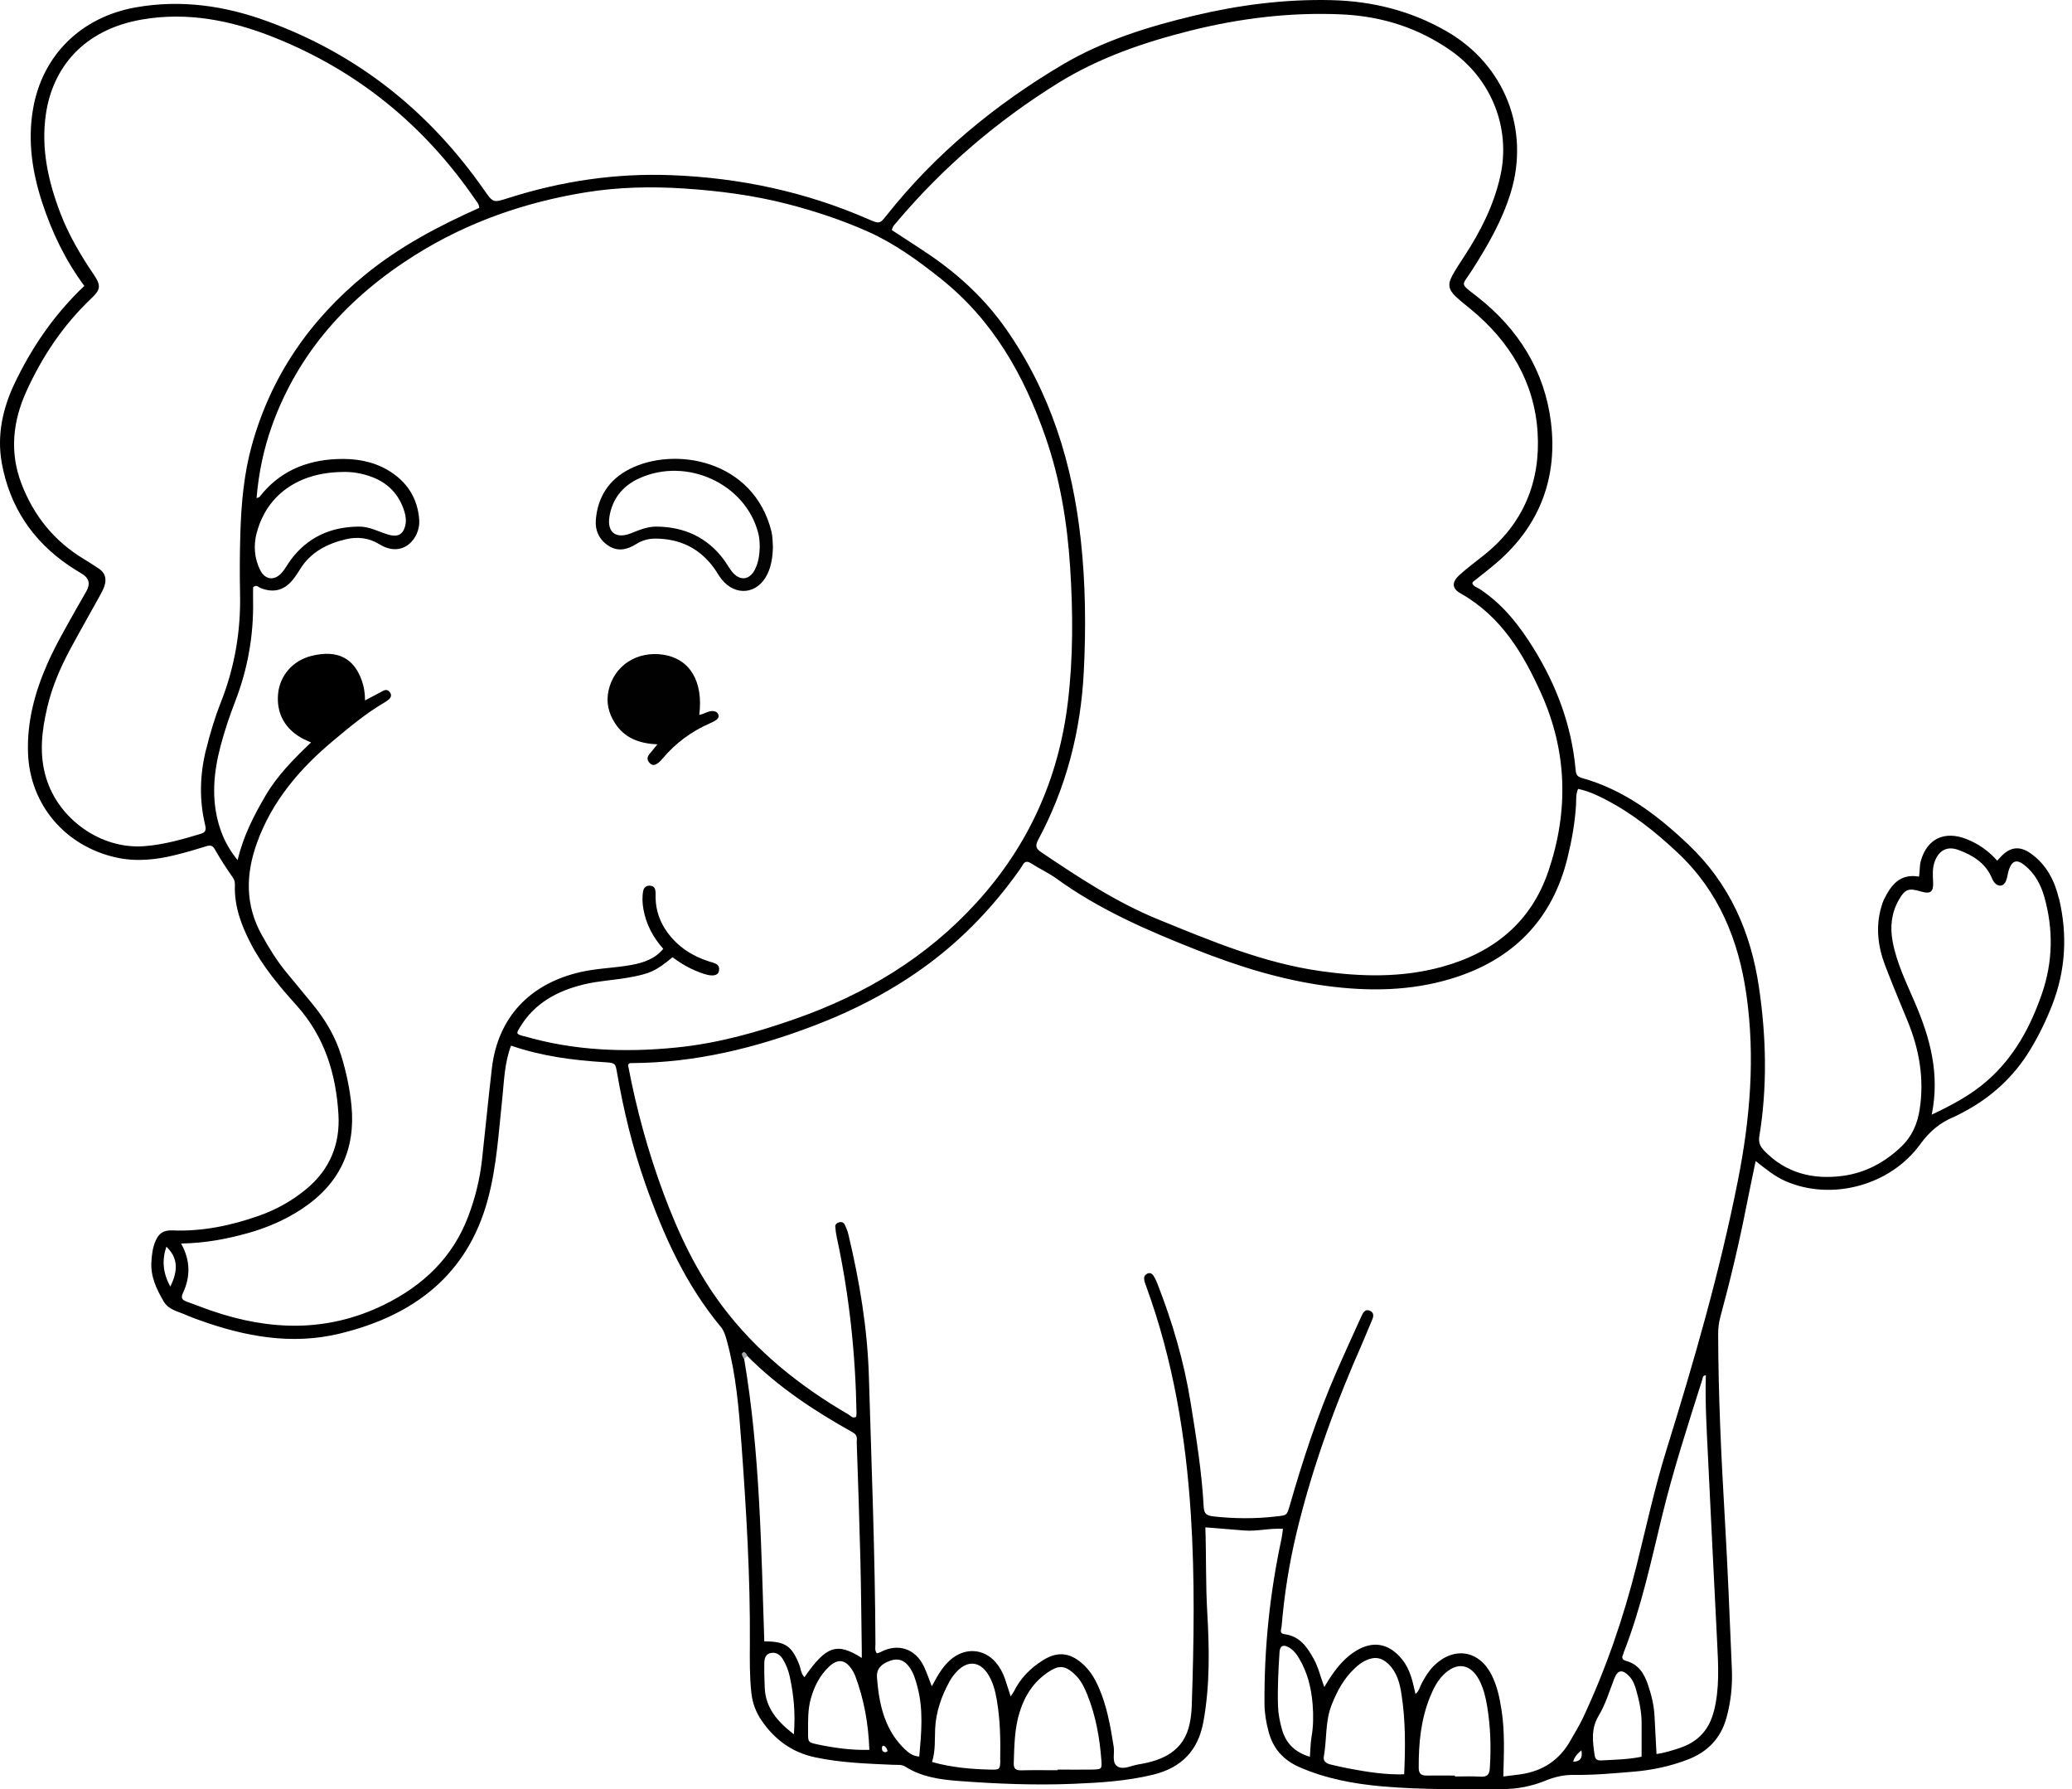 <svg width="139" height="120" viewBox="0 0 139 120" fill="none" xmlns="http://www.w3.org/2000/svg">
<path d="M138.128 60.294C137.848 59.099 137.308 58.004 136.24 57.245C135.489 56.711 134.843 56.795 134.217 57.469C134.144 57.549 134.072 57.629 133.982 57.723C133.408 57.072 132.726 56.591 131.921 56.274C130.437 55.689 129.261 56.264 128.853 57.76C128.767 58.08 128.798 58.411 128.739 58.792C127.435 58.571 126.865 59.373 126.398 60.304C126.312 60.475 126.253 60.662 126.201 60.849C125.82 62.171 125.98 63.47 126.457 64.733C126.937 65.995 127.46 67.24 127.975 68.49C128.756 70.39 129.095 72.337 128.784 74.384C128.635 75.372 128.272 76.214 127.525 76.925C126.433 77.96 125.15 78.652 123.652 78.859C121.629 79.136 119.81 78.682 118.361 77.186C118.092 76.905 117.957 76.628 118.022 76.227C118.569 72.884 118.493 69.541 117.998 66.202C117.459 62.538 116.044 59.279 113.267 56.644C111.196 54.681 108.962 52.968 106.113 52.176C105.725 52.069 105.722 51.842 105.694 51.568C105.428 48.67 104.432 46.001 102.9 43.517C101.945 41.974 100.842 40.545 99.276 39.513C99.096 39.396 98.861 39.342 98.774 39.135C98.788 39.082 98.788 39.048 98.802 39.035C99.348 38.594 99.909 38.17 100.438 37.713C103.36 35.185 104.501 31.942 104.041 28.282C103.612 24.889 101.883 22.074 99.096 19.896C97.879 18.945 98.052 19.218 98.76 18.107C99.808 16.463 100.77 14.797 101.344 12.93C102.637 8.719 100.967 4.354 97.042 2.097C94.649 0.721 92.083 0.08 89.341 0.01C86.225 -0.067 83.15 0.327 80.128 1.045C77.033 1.783 74 2.725 71.265 4.344C66.738 7.029 62.751 10.319 59.504 14.41C59.016 15.024 59.013 15.031 58.238 14.694C54.043 12.864 49.638 11.925 45.038 11.748C41.297 11.604 37.672 12.146 34.128 13.274C33.07 13.611 33.084 13.608 32.475 12.74C28.823 7.514 24.034 3.636 17.892 1.412C15.06 0.377 12.131 -0.04 9.108 0.494C5.411 1.148 2.818 3.74 2.213 7.333C1.85 9.477 2.164 11.551 2.832 13.591C3.485 15.588 4.395 17.472 5.657 19.175C3.651 21.075 2.147 23.273 0.995 25.68C0.183 27.377 -0.218 29.187 0.12 31.057C0.646 33.952 2.157 36.267 4.664 37.96C4.945 38.15 5.235 38.321 5.522 38.498C5.976 38.778 6.07 39.159 5.802 39.64C5.612 39.977 5.415 40.311 5.225 40.648C4.509 41.927 3.762 43.193 3.171 44.532C2.327 46.446 1.801 48.429 1.881 50.533C2.009 53.953 4.36 56.751 7.801 57.513C9.125 57.806 10.464 57.669 11.774 57.342C12.463 57.172 13.14 56.975 13.815 56.764C14.098 56.674 14.254 56.681 14.42 56.975C14.787 57.626 15.198 58.251 15.627 58.865C15.755 59.049 15.762 59.219 15.758 59.406C15.717 60.795 16.187 62.048 16.816 63.267C17.612 64.806 18.729 66.132 19.884 67.418C21.793 69.538 22.55 72.056 22.706 74.771C22.816 76.735 22.135 78.438 20.541 79.754C19.6 80.532 18.549 81.12 17.394 81.53C15.513 82.198 13.569 82.602 11.557 82.522C10.965 82.499 10.668 82.716 10.45 83.193C10.239 83.657 10.184 84.148 10.156 84.643C10.097 85.614 10.498 86.459 10.979 87.284C11.311 87.852 11.927 87.945 12.456 88.183C12.764 88.319 13.085 88.436 13.403 88.55C16.443 89.638 19.552 90.22 22.764 89.448C27.799 88.239 31.375 85.471 32.727 80.438C33.326 78.218 33.45 75.937 33.696 73.669C33.82 72.5 33.837 71.311 34.283 70.129C36.334 70.834 38.433 71.111 40.563 71.241C41.293 71.285 41.286 71.318 41.4 71.983C41.84 74.504 42.441 76.989 43.299 79.413C44.506 82.836 45.975 86.125 48.344 88.977C48.583 89.261 48.676 89.605 48.77 89.956C49.382 92.203 49.569 94.507 49.738 96.808C50.066 101.28 50.336 105.755 50.305 110.243C50.298 111.342 50.284 112.444 50.405 113.543C50.478 114.214 50.706 114.828 51.087 115.386C51.951 116.652 53.11 117.523 54.669 117.857C56.402 118.228 58.162 118.285 59.926 118.362C60.202 118.375 60.479 118.325 60.749 118.495C61.831 119.183 63.086 119.353 64.324 119.447C66.88 119.641 69.446 119.741 72.008 119.637C73.796 119.564 75.584 119.454 77.337 119.029C79.298 118.555 80.387 117.373 80.733 115.463C81.172 113.032 81.131 110.587 80.989 108.146C80.879 106.253 80.927 104.359 80.861 102.436C81.774 102.509 82.615 102.576 83.455 102.646C84.316 102.719 85.177 102.479 86.069 102.536C86.028 102.823 86.007 103.017 85.969 103.204C85.184 106.85 84.803 110.537 84.828 114.261C84.831 114.899 84.938 115.516 85.101 116.131C85.391 117.24 86.062 118.028 87.151 118.509C88.936 119.293 90.828 119.644 92.757 119.811C95.427 120.041 98.107 120.001 100.784 119.991C101.786 119.991 102.772 119.798 103.692 119.42C104.314 119.166 104.933 119.029 105.59 119.039C106.932 119.056 108.267 118.933 109.598 118.822C110.847 118.719 112.071 118.455 113.24 118.004C114.564 117.493 115.432 116.582 115.813 115.232C116.113 114.157 116.228 113.068 116.183 111.966C116.041 108.587 115.906 105.204 115.709 101.828C115.467 97.707 115.273 93.586 115.263 89.458C115.263 89.071 115.308 88.697 115.411 88.319C116.089 85.822 116.684 83.307 117.182 80.769C117.365 79.834 117.566 78.899 117.777 77.87C118.462 78.408 119.06 78.899 119.783 79.216C122.843 80.555 126.789 79.537 128.819 76.741C129.438 75.886 130.147 75.289 131.105 74.895C131.312 74.808 131.509 74.694 131.71 74.591C133.601 73.592 135.106 72.206 136.198 70.403C136.79 69.428 137.281 68.409 137.689 67.354C138.578 65.046 138.699 62.682 138.138 60.294H138.128ZM60.233 14.804C63.311 11.18 66.897 8.108 70.978 5.573C73.71 3.877 76.722 2.845 79.841 2.06C83.195 1.219 86.598 0.805 90.063 0.968C92.709 1.095 95.129 1.866 97.294 3.369C100.05 5.283 101.364 8.582 100.652 11.795C100.216 13.758 99.324 15.522 98.221 17.205C97.948 17.622 97.668 18.04 97.429 18.477C97.111 19.058 97.17 19.419 97.654 19.883C97.975 20.19 98.335 20.464 98.681 20.751C101.313 22.922 102.938 25.66 103.149 28.993C103.356 32.256 102.232 35.105 99.535 37.245C98.985 37.683 98.418 38.1 97.899 38.571C97.391 39.035 97.395 39.466 97.965 39.786C100.701 41.329 102.181 43.827 103.384 46.496C105.137 50.386 105.241 54.373 103.882 58.404C102.724 61.837 100.223 63.888 96.717 64.849C94.044 65.581 91.315 65.517 88.59 65.13C84.755 64.586 81.238 63.106 77.707 61.667C74.882 60.515 72.378 58.855 69.882 57.179C69.525 56.938 69.415 56.761 69.639 56.34C71.541 52.797 72.506 49.024 72.707 45.036C72.856 42.087 72.825 39.149 72.506 36.22C71.953 31.12 70.48 26.322 67.468 22.034C66.091 20.073 64.362 18.457 62.367 17.098C61.53 16.53 60.676 15.989 59.832 15.435C59.874 15.161 60.078 14.994 60.237 14.807L60.233 14.804ZM13.822 50.273C13.403 51.962 13.358 53.649 13.763 55.335C13.849 55.689 13.777 55.83 13.445 55.93C12.196 56.304 10.941 56.664 9.63 56.755C6.774 56.952 3.938 54.958 3.094 52.169C2.614 50.586 2.801 49.01 3.171 47.441C3.485 46.092 4.025 44.822 4.678 43.603C5.318 42.408 5.992 41.233 6.649 40.044C6.781 39.803 6.923 39.556 7.006 39.299C7.158 38.838 7.068 38.424 6.629 38.133C6.3 37.916 5.968 37.703 5.633 37.499C3.624 36.29 2.261 34.58 1.442 32.446C0.632 30.339 0.861 28.252 1.763 26.262C2.818 23.937 4.229 21.807 6.127 20.013C6.739 19.436 6.798 19.168 6.3 18.43C5.408 17.118 4.609 15.762 4.045 14.283C3.229 12.142 2.745 9.965 3.077 7.664C3.523 4.575 5.571 1.997 9.506 1.312C12.577 0.778 15.516 1.369 18.341 2.491C24.009 4.742 28.47 8.425 31.852 13.341C31.977 13.521 32.139 13.685 32.15 13.942C29.439 15.151 26.838 16.52 24.528 18.4C20.755 21.473 18.172 25.256 16.896 29.858C16.363 31.778 16.187 33.755 16.125 35.736C16.083 37.112 16.076 38.487 16.104 39.863C16.156 42.368 15.734 44.782 14.807 47.127C14.403 48.152 14.088 49.207 13.825 50.276L13.822 50.273ZM11.425 86.289C10.924 85.374 10.855 84.516 11.162 83.614C11.899 84.322 11.996 85.14 11.425 86.289ZM35.131 69.495C34.619 69.344 34.619 69.334 34.882 68.897C35.847 67.291 37.365 66.459 39.17 66.022C40.166 65.781 41.193 65.738 42.199 65.557C43.586 65.31 44.018 65.117 45.118 64.198C45.789 64.713 46.487 65.076 47.248 65.324C47.801 65.501 48.161 65.43 48.223 65.15C48.341 64.639 47.919 64.592 47.566 64.482C46.425 64.121 45.474 63.494 44.779 62.542C44.274 61.854 44.001 61.083 43.98 60.231C43.98 60.094 43.98 59.957 43.977 59.82C43.966 59.61 43.894 59.443 43.648 59.406C43.371 59.366 43.195 59.513 43.15 59.75C43.071 60.157 43.091 60.572 43.164 60.982C43.344 61.981 43.8 62.856 44.495 63.637C43.935 64.315 43.171 64.569 42.348 64.719C41.231 64.923 40.09 64.936 38.973 65.187C35.539 65.962 33.395 68.242 32.997 71.649C32.758 73.696 32.561 75.75 32.333 77.8C32.188 79.089 31.88 80.341 31.42 81.56C30.383 84.315 28.408 86.219 25.728 87.525C21.952 89.361 18.12 89.251 14.237 87.925C13.676 87.735 13.127 87.511 12.566 87.314C12.259 87.204 12.1 87.094 12.272 86.723C12.777 85.641 12.788 84.543 12.148 83.4C13.732 83.377 15.194 83.103 16.63 82.702C17.923 82.342 19.133 81.817 20.247 81.083C22.792 79.406 23.867 77.069 23.577 74.133C23.466 73.011 23.228 71.906 22.899 70.824C22.509 69.541 21.834 68.403 20.98 67.357C20.396 66.646 19.811 65.938 19.223 65.227C18.58 64.452 18.061 63.604 17.574 62.729C16.436 60.702 16.477 58.631 17.245 56.514C18.241 53.759 20.074 51.585 22.325 49.702C23.421 48.783 24.521 47.865 25.766 47.13C25.887 47.06 26.008 46.98 26.108 46.886C26.243 46.759 26.274 46.592 26.164 46.439C26.057 46.295 25.908 46.225 25.725 46.322C25.33 46.529 24.936 46.739 24.487 46.976C24.49 46.479 24.414 46.051 24.269 45.637C23.753 44.181 22.685 43.543 20.89 43.991C19.607 44.312 18.77 45.34 18.656 46.526C18.528 47.865 19.137 48.943 20.378 49.575C20.503 49.638 20.634 49.688 20.866 49.795C19.711 50.894 18.611 52.002 17.823 53.345C17.038 54.681 16.329 56.053 15.938 57.686C15.326 56.931 14.956 56.194 14.71 55.395C14.164 53.595 14.326 51.809 14.8 50.022C15.067 49.01 15.402 48.015 15.779 47.04C16.616 44.876 17.014 42.645 16.979 40.337C16.972 40.007 16.979 39.68 16.979 39.386C17.204 39.185 17.325 39.376 17.466 39.432C18.307 39.773 19.023 39.616 19.6 38.935C19.797 38.701 19.967 38.444 20.126 38.184C20.828 37.038 21.945 36.46 23.217 36.163C23.971 35.989 24.746 36.066 25.438 36.494C27.046 37.492 28.201 36.083 28.125 34.888C28.028 33.415 27.302 32.276 25.991 31.515C24.96 30.917 23.812 30.74 22.63 30.787C20.496 30.87 18.715 31.645 17.411 33.325C17.384 33.361 17.311 33.368 17.211 33.405C17.352 31.722 17.688 30.109 18.255 28.529C20.032 23.597 23.39 19.903 27.862 17.098C31.365 14.9 35.224 13.555 39.332 12.893C41.497 12.546 43.683 12.499 45.889 12.643C48.223 12.797 50.523 13.091 52.785 13.672C54.652 14.152 56.485 14.757 58.235 15.538C60.019 16.337 61.596 17.479 63.114 18.691C66.645 21.503 68.713 25.21 70.138 29.311C71.123 32.142 71.597 35.071 71.79 38.043C71.984 41.066 72.001 44.098 71.635 47.11C71.019 52.183 69.031 56.674 65.51 60.538C62.173 64.202 58.065 66.68 53.359 68.332C50.761 69.248 48.116 69.982 45.363 70.256C41.916 70.6 38.489 70.47 35.141 69.488L35.131 69.495ZM17.228 35.726C17.888 33.218 19.994 31.688 22.968 31.655C23.574 31.628 24.296 31.735 24.991 32.005C26.098 32.433 26.79 33.218 27.129 34.306C27.229 34.63 27.263 34.958 27.18 35.282C27.028 35.866 26.655 36.04 26.039 35.853C25.393 35.656 24.787 35.315 24.085 35.318C22.17 35.328 20.62 36.043 19.497 37.562C19.299 37.83 19.144 38.13 18.929 38.384C18.428 38.972 17.788 38.911 17.446 38.217C17.058 37.425 17 36.577 17.221 35.726H17.228ZM53.262 116.321C52.117 115.44 51.353 114.518 51.301 113.182C51.28 112.634 51.263 112.09 51.273 111.542C51.28 111.235 51.353 110.914 51.74 110.858C52.079 110.808 52.331 110.978 52.508 111.262C52.743 111.643 52.899 112.053 52.989 112.481C53.245 113.686 53.369 114.902 53.258 116.324L53.262 116.321ZM53.611 111.629C53.113 110.387 52.688 110.086 51.273 110.083C51.062 103.751 50.983 97.406 49.921 91.131C49.88 90.951 49.959 90.897 50.132 90.941C52.197 93.025 54.638 94.634 57.208 96.067C57.571 96.271 57.467 96.511 57.474 96.752C57.564 99.336 57.65 101.921 57.716 104.506C57.768 106.57 57.782 108.63 57.813 110.694C57.813 110.848 57.813 111.001 57.813 111.195C56.139 110.133 55.423 110.38 53.967 112.487C53.722 112.24 53.725 111.906 53.611 111.629ZM54.856 116.996C54.202 116.859 54.209 116.835 54.209 116.201C54.209 115.433 54.185 114.668 54.396 113.913C54.624 113.105 54.991 112.374 55.613 111.783C56.198 111.228 56.696 111.295 57.142 111.96C57.235 112.097 57.315 112.244 57.373 112.397C57.965 113.977 58.259 115.61 58.321 117.36C57.076 117.39 55.959 117.226 54.852 116.996H54.856ZM59.39 117.517C59.217 117.503 59.161 117.4 59.165 117.25C59.165 117.173 59.193 117.066 59.269 117.086C59.403 117.123 59.48 117.243 59.524 117.376C59.566 117.503 59.455 117.487 59.393 117.52L59.39 117.517ZM61.672 117.807C61.222 117.781 60.949 117.553 60.69 117.306C60.161 116.799 59.763 116.204 59.476 115.536C59.058 114.561 58.912 113.533 58.833 112.494C58.791 111.943 59.103 111.596 59.739 111.375C60.244 111.202 60.648 111.329 60.987 111.786C61.292 112.194 61.423 112.674 61.551 113.152C61.956 114.688 61.81 116.231 61.669 117.807H61.672ZM67.105 118.048C67.091 118.696 67.07 118.702 66.368 118.682C65.096 118.649 63.83 118.539 62.526 118.175C62.768 117.376 62.699 116.658 62.734 115.947C62.789 114.802 63.159 113.746 63.712 112.748C63.844 112.507 64.017 112.284 64.21 112.083C64.94 111.332 65.753 111.425 66.299 112.317C66.607 112.818 66.759 113.376 66.859 113.947C67.101 115.306 67.125 116.675 67.098 118.048H67.105ZM73.246 118.682C72.479 118.696 71.711 118.682 70.94 118.682C70.94 118.696 70.94 118.709 70.94 118.726C70.144 118.726 69.346 118.712 68.55 118.732C68.166 118.742 67.993 118.659 68.007 118.235C68.045 117.079 68.056 115.93 68.408 114.808C68.751 113.723 69.332 112.808 70.31 112.15C70.964 111.713 71.41 111.602 72.171 112.367C72.531 112.728 72.748 113.179 72.935 113.643C73.509 115.062 73.772 116.548 73.886 118.058C73.931 118.655 73.907 118.669 73.25 118.682H73.246ZM87.981 116.515C87.912 116.919 87.912 117.333 87.874 117.824C86.847 117.517 86.249 116.902 85.99 115.95C85.851 115.443 85.751 114.935 85.734 114.414C85.699 113.209 85.758 112.003 85.837 110.801C85.865 110.394 86.069 110.277 86.432 110.47C86.764 110.647 86.982 110.941 87.165 111.252C87.726 112.197 87.971 113.235 88.058 114.307C88.116 115.045 88.109 115.783 87.981 116.518V116.515ZM94.203 118.999C92.92 119.039 91.699 118.836 90.478 118.609C90.063 118.532 89.648 118.432 89.237 118.335C88.96 118.268 88.756 118.108 88.808 117.814C89.019 116.658 88.888 115.46 89.337 114.331C89.697 113.422 90.146 112.584 90.873 111.9C91.097 111.689 91.332 111.496 91.62 111.362C92.221 111.085 92.692 111.158 93.158 111.616C93.725 112.177 93.909 112.905 94.019 113.633C94.293 115.396 94.282 117.169 94.199 118.999H94.203ZM99.943 118.609C99.915 119.023 99.76 119.183 99.314 119.156C98.747 119.12 98.176 119.146 97.606 119.146C97.606 119.126 97.606 119.103 97.606 119.083C96.98 119.083 96.354 119.076 95.728 119.083C95.347 119.09 95.178 118.973 95.174 118.562C95.168 116.929 95.313 115.323 95.942 113.79C96.163 113.252 96.423 112.728 96.848 112.31C97.744 111.435 98.664 111.586 99.238 112.688C99.521 113.232 99.663 113.82 99.763 114.418C99.995 115.807 100.037 117.203 99.943 118.609ZM105.538 118.155C105.615 117.824 105.826 117.617 106.088 117.39C106.187 117.897 106.004 118.152 105.538 118.155ZM110.134 117.817C109.253 118.008 108.343 118.014 107.437 118.068C107.15 118.084 107.019 117.998 106.977 117.727C106.846 116.825 106.721 115.947 107.236 115.089C107.707 114.307 107.966 113.426 108.295 112.578C108.519 111.996 108.827 111.946 109.277 112.401C109.543 112.668 109.667 113.005 109.764 113.349C109.968 114.064 110.124 114.792 110.127 115.54C110.131 116.281 110.127 117.019 110.127 117.817H110.134ZM114.972 114.772C114.651 116.037 113.893 116.849 112.621 117.256C112.14 117.41 111.666 117.563 111.127 117.64C111.082 116.762 111.037 115.917 110.992 115.069C110.954 114.351 110.781 113.656 110.549 112.978C110.3 112.25 109.923 111.619 109.083 111.392C108.831 111.325 108.772 111.185 108.886 110.965C108.91 110.918 108.914 110.858 108.934 110.808C110.096 107.845 110.753 104.75 111.5 101.677C112.254 98.578 113.243 95.539 114.208 92.494C114.236 92.4 114.205 92.263 114.436 92.237C114.381 94.08 114.495 95.907 114.582 97.737C114.779 101.884 114.99 106.032 115.197 110.18C115.273 111.719 115.363 113.249 114.976 114.775L114.972 114.772ZM116.577 79.223C115.367 85.327 113.641 91.298 111.794 97.239C110.999 99.794 110.439 102.399 109.792 104.987C108.91 108.51 107.731 111.943 106.178 115.249C105.943 115.747 105.642 116.218 105.372 116.702C104.639 118.034 103.495 118.799 101.949 119.009C101.613 119.056 101.275 119.093 100.849 119.146C100.891 117.604 100.956 116.151 100.732 114.705C100.607 113.887 100.441 113.082 100.064 112.334C99.217 110.661 97.519 110.404 96.177 111.736C95.835 112.077 95.6 112.481 95.375 112.895C95.247 113.132 95.202 113.419 94.957 113.613C94.877 113.279 94.815 112.955 94.721 112.638C94.559 112.077 94.317 111.556 93.909 111.115C93.068 110.207 92.079 110.06 91.007 110.694C90.288 111.122 89.762 111.736 89.306 112.404C89.15 112.631 89.012 112.865 88.839 113.145C88.59 112.481 88.452 111.84 88.134 111.265C87.695 110.474 87.21 109.739 86.173 109.602C85.793 109.552 85.962 109.275 85.976 109.084C86.152 106.971 86.481 104.877 86.975 102.816C88.037 98.391 89.6 94.127 91.447 89.956C91.657 89.478 91.844 88.987 92.055 88.507C92.173 88.236 92.156 87.996 91.855 87.892C91.581 87.799 91.447 88.026 91.353 88.229C90.772 89.512 90.184 90.791 89.624 92.08C88.369 94.968 87.39 97.947 86.526 100.963C86.325 101.661 86.322 101.624 85.588 101.707C84.195 101.868 82.812 101.858 81.415 101.704C80.958 101.654 80.775 101.531 80.751 101.083C80.626 98.719 80.246 96.381 79.869 94.047C79.43 91.325 78.658 88.687 77.652 86.112C77.573 85.908 77.479 85.705 77.355 85.524C77.282 85.417 77.137 85.344 76.981 85.414C76.846 85.478 76.753 85.578 76.753 85.731C76.753 85.928 76.832 86.102 76.898 86.286C78.7 91.225 79.55 96.338 79.886 101.541C80.163 105.828 80.094 110.12 79.948 114.408C79.934 114.818 79.893 115.226 79.803 115.633C79.409 117.437 78.029 118.071 76.359 118.338C75.888 118.412 75.335 118.726 74.955 118.462C74.567 118.195 74.785 117.597 74.713 117.149C74.495 115.79 74.266 114.438 73.703 113.159C73.433 112.544 73.087 111.98 72.565 111.536C71.735 110.828 70.922 110.758 69.992 111.335C69.138 111.863 68.453 112.551 68.014 113.449C67.969 113.543 67.897 113.626 67.8 113.776C67.651 113.322 67.537 112.942 67.406 112.561C67.267 112.167 67.067 111.803 66.79 111.482C65.991 110.557 64.729 110.484 63.771 111.309C63.211 111.793 62.872 112.431 62.509 113.099C62.329 112.634 62.187 112.217 62.004 111.816C61.423 110.55 60.226 110.183 59.061 110.808C58.992 110.844 58.912 110.858 58.822 110.888C58.663 110.677 58.733 110.454 58.729 110.247C58.705 104.276 58.466 98.311 58.29 92.344C58.197 89.121 57.667 85.945 56.917 82.803C56.862 82.566 56.768 82.332 56.658 82.111C56.595 81.988 56.447 81.934 56.288 81.978C56.136 82.021 56.025 82.118 56.035 82.268C56.049 82.512 56.087 82.759 56.139 83C56.979 86.887 57.391 90.821 57.46 94.788C57.46 94.868 57.443 94.948 57.436 95.022C57.19 95.159 57.059 94.945 56.907 94.858C53.632 92.951 50.737 90.63 48.472 87.621C46.733 85.314 45.522 82.746 44.526 80.074C43.475 77.252 42.687 74.367 42.133 71.435C42.189 71.278 42.317 71.298 42.417 71.298C46.657 71.275 50.682 70.286 54.6 68.793C57.367 67.738 59.967 66.379 62.319 64.629C64.677 62.873 66.676 60.759 68.364 58.384C68.443 58.271 68.526 58.157 68.592 58.037C68.747 57.75 68.92 57.736 69.2 57.92C69.743 58.271 70.345 58.541 70.867 58.919C73.734 61.002 76.967 62.402 80.263 63.704C83.088 64.819 85.969 65.721 88.995 66.125C91.817 66.502 94.635 66.466 97.363 65.638C101.527 64.375 104.145 61.657 105.155 57.536C105.445 56.357 105.66 55.168 105.729 53.956C105.746 53.632 105.704 53.298 105.864 52.911C106.496 53.038 107.077 53.301 107.641 53.589C109.467 54.524 111.04 55.779 112.52 57.165C115.308 59.777 116.625 63.033 117.151 66.669C117.76 70.887 117.407 75.045 116.58 79.213L116.577 79.223ZM136.983 66.646C136.219 68.853 135.137 70.887 133.307 72.487C132.242 73.419 131.015 74.083 129.59 74.758C130.143 72.036 129.486 69.625 128.466 67.254C127.892 65.915 127.238 64.596 126.969 63.153C126.785 62.178 126.882 61.236 127.38 60.358C127.795 59.627 128.037 59.54 128.874 59.793C129.49 59.977 129.714 59.824 129.683 59.179C129.659 58.681 129.621 58.191 129.815 57.716C130.102 57.012 130.648 56.734 131.374 57.002C132.325 57.349 133.155 57.856 133.587 58.808C133.643 58.932 133.698 59.065 133.781 59.172C134.037 59.503 134.414 59.469 134.57 59.086C134.673 58.832 134.687 58.548 134.781 58.291C134.991 57.713 135.306 57.623 135.801 58.014C136.51 58.575 136.911 59.329 137.146 60.164C137.758 62.338 137.72 64.516 136.98 66.653L136.983 66.646Z" fill="black"/>
<path d="M50.132 90.941C50.063 91.004 49.994 91.068 49.921 91.131C49.9 91.111 49.876 91.098 49.866 91.074C49.803 90.941 49.682 90.77 49.873 90.69C49.963 90.65 50.104 90.797 50.132 90.944V90.941Z" fill="#A2A9AE"/>
<path d="M46.906 47.948C47.265 47.881 47.521 47.664 47.853 47.691C48.012 47.704 48.123 47.775 48.185 47.911C48.251 48.058 48.182 48.189 48.068 48.272C47.933 48.369 47.777 48.443 47.621 48.513C46.38 49.054 45.336 49.832 44.471 50.85C44.059 51.338 43.804 51.415 43.579 51.171C43.25 50.813 43.582 50.576 43.776 50.323C43.855 50.216 43.945 50.112 44.105 49.919C42.87 49.875 41.891 49.484 41.262 48.509C40.826 47.835 40.646 47.11 40.826 46.305C41.196 44.639 42.742 43.63 44.526 43.914C46.283 44.195 47.196 45.717 46.909 47.952L46.906 47.948Z" fill="#000100"/>
<path d="M51.761 35.675C50.565 30.816 45.232 29.911 42.21 31.471C40.833 32.182 40.093 33.354 39.972 34.861C39.913 35.595 40.207 36.223 40.858 36.627C41.483 37.014 42.106 36.851 42.69 36.483C43.081 36.236 43.517 36.12 43.98 36.123C45.592 36.133 46.889 36.754 47.843 38.02C48.044 38.287 48.199 38.584 48.403 38.844C49.337 40.02 50.824 39.86 51.477 38.511C51.761 37.926 51.837 37.302 51.851 36.66C51.823 36.333 51.837 35.996 51.758 35.679L51.761 35.675ZM50.651 38.187C50.274 38.915 49.638 38.985 49.115 38.35C48.905 38.093 48.752 37.793 48.552 37.525C47.438 36.039 45.91 35.331 44.029 35.318C43.423 35.315 42.874 35.548 42.32 35.769C41.324 36.163 40.719 35.705 40.882 34.66C41.072 33.468 41.757 32.59 42.894 32.075C46.093 30.633 50.022 32.456 50.869 35.762C50.945 36.059 50.966 36.357 50.966 36.724C50.948 37.185 50.893 37.706 50.648 38.183L50.651 38.187Z" fill="#030303"/>
</svg>
